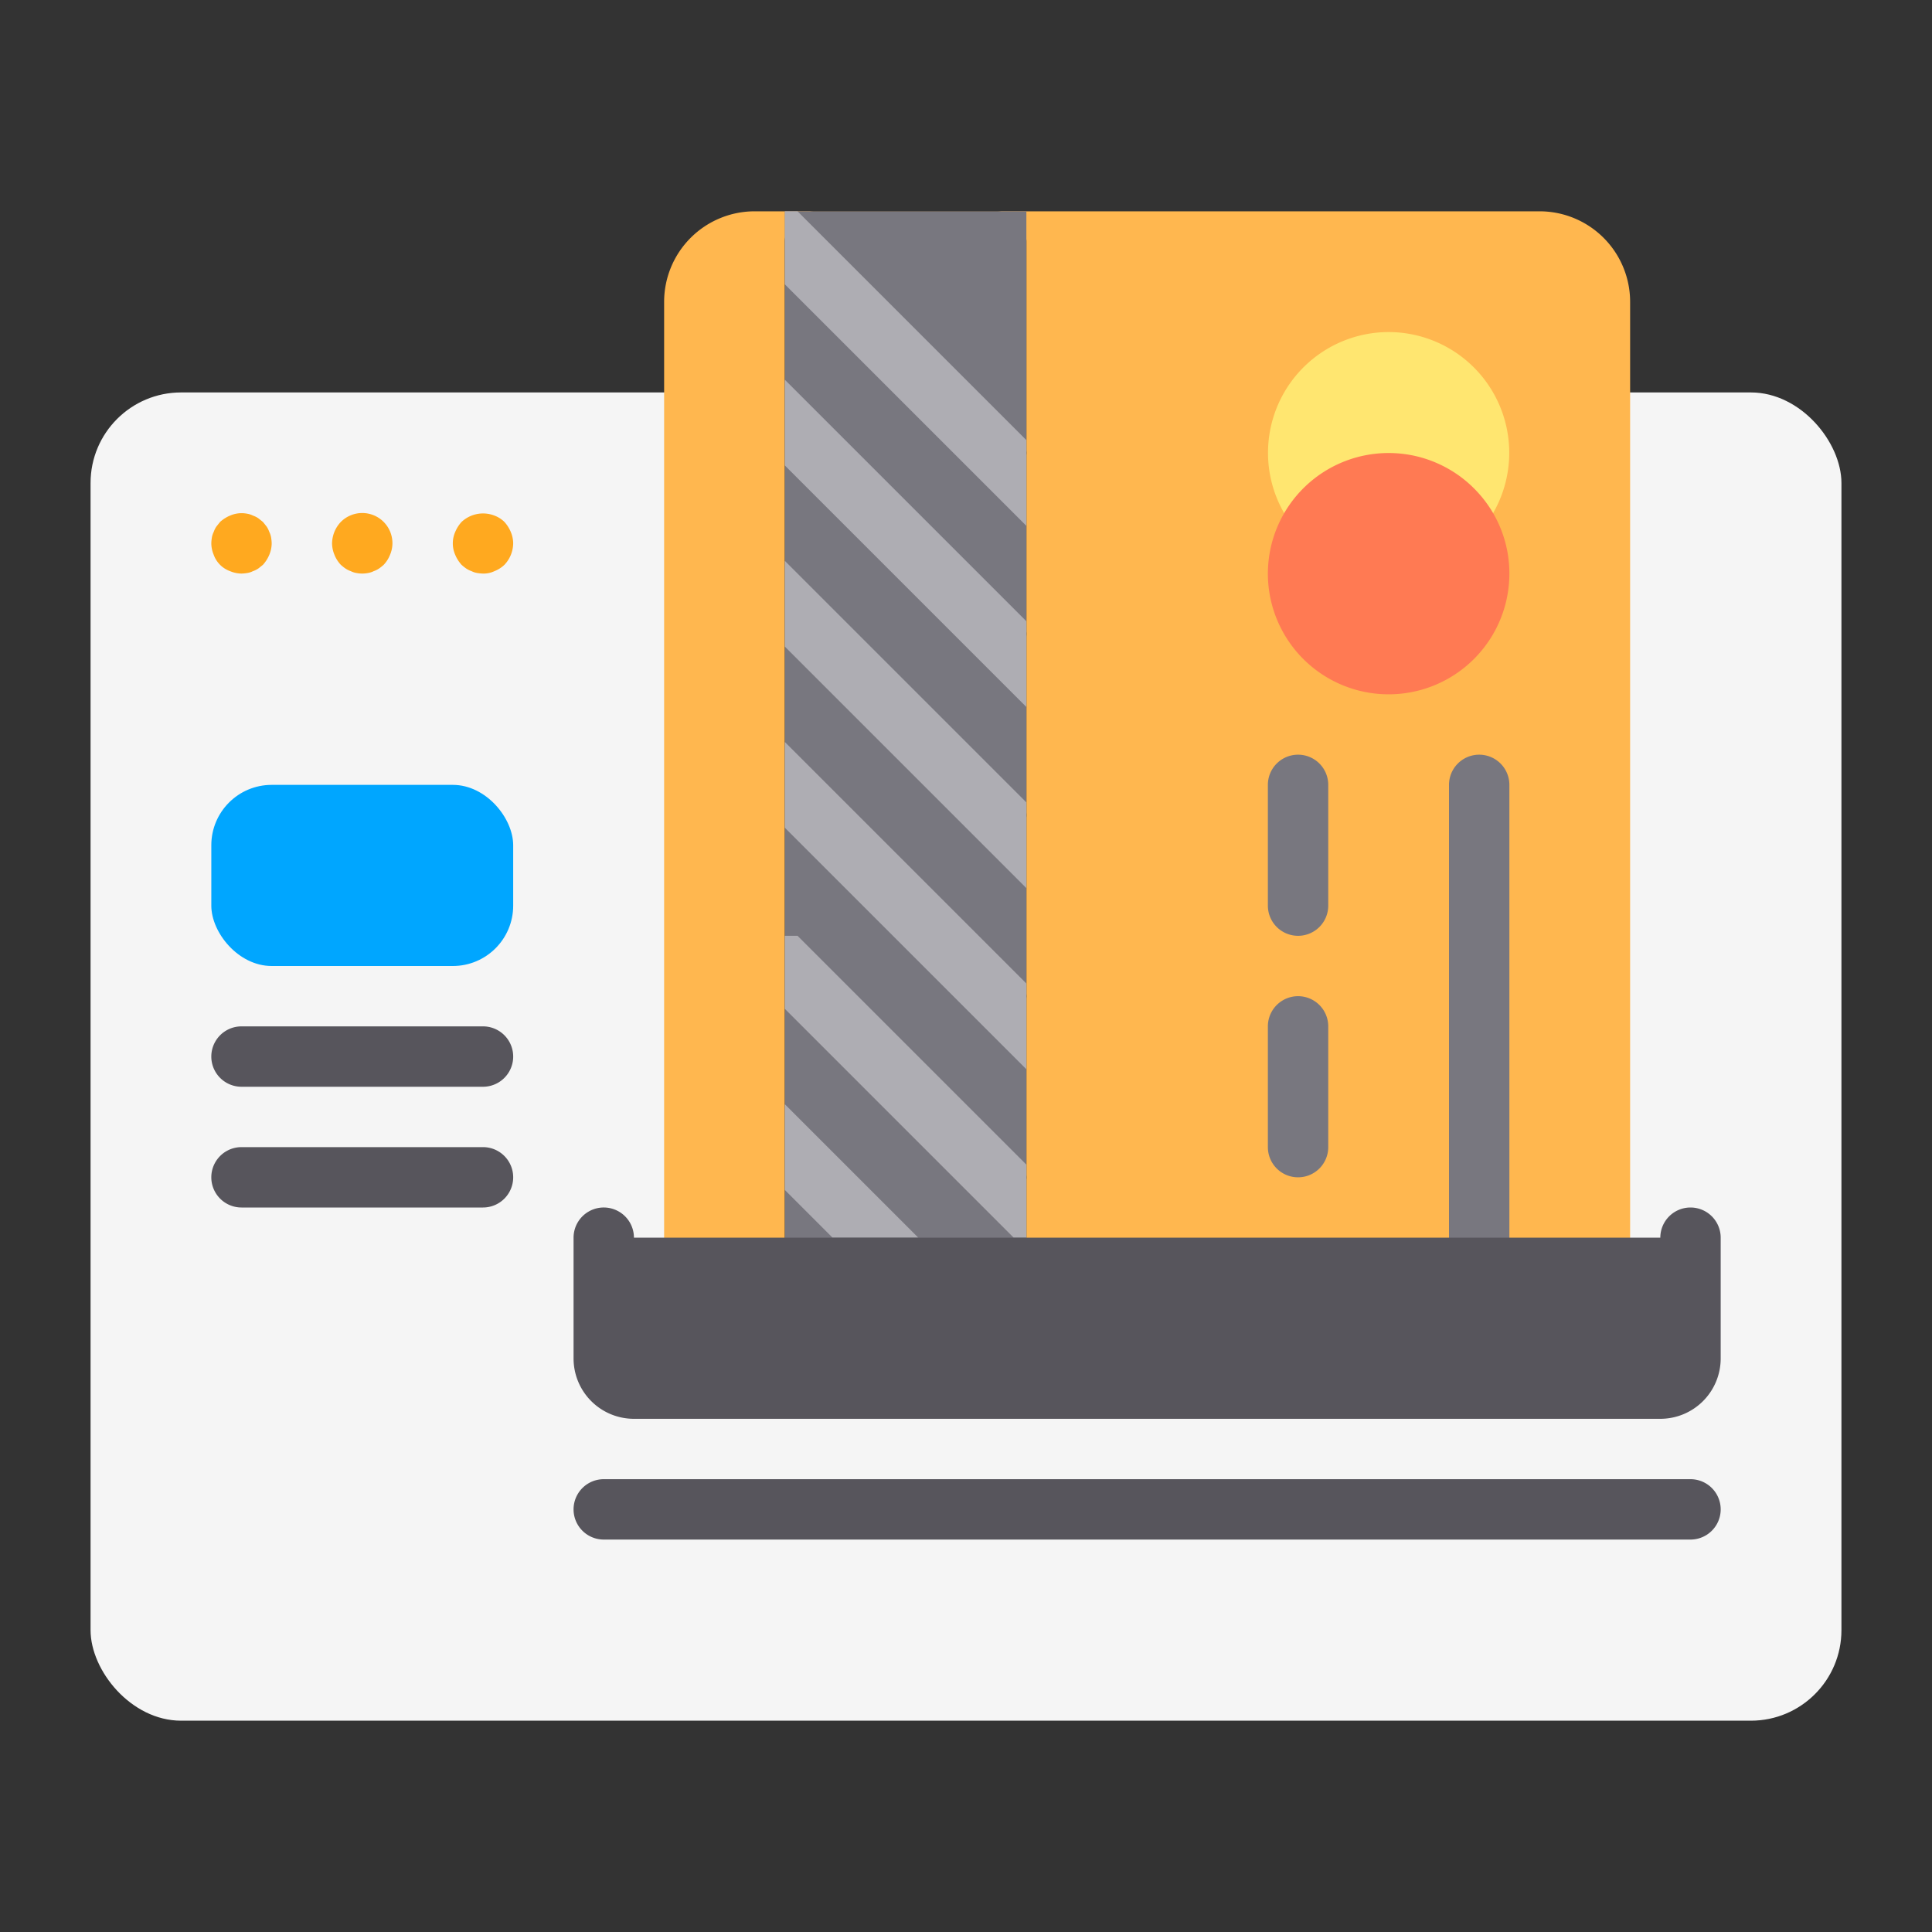 <svg height="512" viewBox="0 0 64 64" width="512" xmlns="http://www.w3.org/2000/svg"><rect x="0" y="0" width="64" height="64" fill="#333333" stroke="none"/><g id="_22_E-Payment" data-name="22 E-Payment"><rect fill="#f5f5f5" height="44" rx="3" width="58" x="3" y="13"/><path d="m8.92 17.62a.757.757 0 0 0 -.09-.18l-.12-.15-.15-.12a.757.757 0 0 0 -.18-.09.636.636 0 0 0 -.18-.06.956.956 0 0 0 -.58.06 1.155 1.155 0 0 0 -.33.21l-.12.15a.757.757 0 0 0 -.09.18.636.636 0 0 0 -.06.18 1.355 1.355 0 0 0 -.02.2 1 1 0 0 0 .08.38.9.9 0 0 0 .54.54 1 1 0 0 0 .38.08 1.355 1.355 0 0 0 .2-.02.636.636 0 0 0 .18-.06.757.757 0 0 0 .18-.09l.15-.12a1.155 1.155 0 0 0 .21-.33 1 1 0 0 0 .08-.38 1.355 1.355 0 0 0 -.02-.2.636.636 0 0 0 -.06-.18z" fill="#ffa91f"/><path d="m11.29 17.29a1.052 1.052 0 0 0 -.29.71 1 1 0 0 0 .08.38 1.032 1.032 0 0 0 .21.33 1.576 1.576 0 0 0 .15.12.757.757 0 0 0 .18.09.636.636 0 0 0 .18.06 1.01 1.01 0 0 0 .4 0 .636.636 0 0 0 .18-.06.757.757 0 0 0 .18-.09 1.576 1.576 0 0 0 .15-.12 1.032 1.032 0 0 0 .21-.33 1 1 0 0 0 .08-.38 1 1 0 0 0 -1.71-.71z" fill="#ffa91f"/><path d="m16.92 17.62a1.155 1.155 0 0 0 -.21-.33.933.933 0 0 0 -.33-.21 1.041 1.041 0 0 0 -1.09.21 1.155 1.155 0 0 0 -.21.33.942.942 0 0 0 0 .76 1.155 1.155 0 0 0 .21.33 1.576 1.576 0 0 0 .15.12.757.757 0 0 0 .18.09.636.636 0 0 0 .18.06 1.355 1.355 0 0 0 .2.02.838.838 0 0 0 .38-.08 1.032 1.032 0 0 0 .33-.21 1.052 1.052 0 0 0 .29-.71 1 1 0 0 0 -.08-.38z" fill="#ffa91f"/><rect fill="#00a6ff" height="6" rx="2" width="10" x="7" y="26"/><path d="m16 36h-8a1 1 0 0 1 0-2h8a1 1 0 0 1 0 2z" fill="#57555c"/><path d="m16 40h-8a1 1 0 0 1 0-2h8a1 1 0 0 1 0 2z" fill="#57555c"/><path d="m56 51h-36a1 1 0 0 1 0-2h36a1 1 0 0 1 0 2z" fill="#57555c"/><path d="m51 7h-26a3 3 0 0 0 -3 3v32a1 1 0 0 0 1 1h30a1 1 0 0 0 1-1v-32a3 3 0 0 0 -3-3z" fill="#ffb74f"/><path d="m46 11a4 4 0 0 0 -2.973 6.671 1 1 0 0 0 .743.329h.009a1 1 0 0 0 .744-.343 2.053 2.053 0 0 1 2.954 0 1 1 0 0 0 .744.343h.009a1 1 0 0 0 .743-.329 4 4 0 0 0 -2.973-6.671z" fill="#ffe670"/><path d="m48.984 16.343a4 4 0 0 0 -6.984 2.657 4 4 0 0 0 8 0 3.963 3.963 0 0 0 -1.016-2.657z" fill="#ff7a53"/><path d="m43 39a1 1 0 0 1 -1-1v-4a1 1 0 0 1 2 0v4a1 1 0 0 1 -1 1z" fill="#78777f"/><path d="m43 31a1 1 0 0 1 -1-1v-4a1 1 0 0 1 2 0v4a1 1 0 0 1 -1 1z" fill="#78777f"/><path d="m49 43a1 1 0 0 1 -1-1v-16a1 1 0 0 1 2 0v16a1 1 0 0 1 -1 1z" fill="#78777f"/><path d="m33 43h-6a1 1 0 0 1 -1-1v-34a1 1 0 0 1 1-1h6a1 1 0 0 1 1 1v34a1 1 0 0 1 -1 1zm-5-2h4v-32h-4z"/><path d="m33 40a1 1 0 0 1 -.707-.293l-6-6a1 1 0 0 1 1.414-1.414l6 6a1 1 0 0 1 -.707 1.707z"/><path d="m30 43a1 1 0 0 1 -.707-.293l-3-3a1 1 0 0 1 1.414-1.414l3 3a1 1 0 0 1 -.707 1.707z"/><path d="m33 34a1 1 0 0 1 -.707-.293l-6-6a1 1 0 0 1 1.414-1.414l6 6a1 1 0 0 1 -.707 1.707z"/><path d="m33 28a1 1 0 0 1 -.707-.293l-6-6a1 1 0 0 1 1.414-1.414l6 6a1 1 0 0 1 -.707 1.707z"/><path d="m33 22a1 1 0 0 1 -.707-.293l-6-6a1 1 0 0 1 1.414-1.414l6 6a1 1 0 0 1 -.707 1.707z"/><path d="m33 16a1 1 0 0 1 -.707-.293l-6-6a1 1 0 0 1 1.414-1.414l6 6a1 1 0 0 1 -.707 1.707z"/><path d="m26 7h8v36h-8z" fill="#78777f"/><g fill="#aeadb3"><path d="m30.42 41h-2.84l-1.58-1.58v-2.84z"/><path d="m34 38.58v2.42h-.42l-7.58-7.58v-2.42h.42z"/><path d="m26 24.58 8 8v2.84l-8-8z"/><path d="m26 18.58 8 8v2.84l-8-8z"/><path d="m26 12.58 8 8v2.84l-8-8z"/><path d="m26 7h.42l7.58 7.58v2.84l-8-8z"/></g><path d="m56 40a1 1 0 0 0 -1 1h-34a1 1 0 0 0 -2 0v4a2 2 0 0 0 2 2h34a2 2 0 0 0 2-2v-4a1 1 0 0 0 -1-1z" fill="#57555c"/></g></svg>